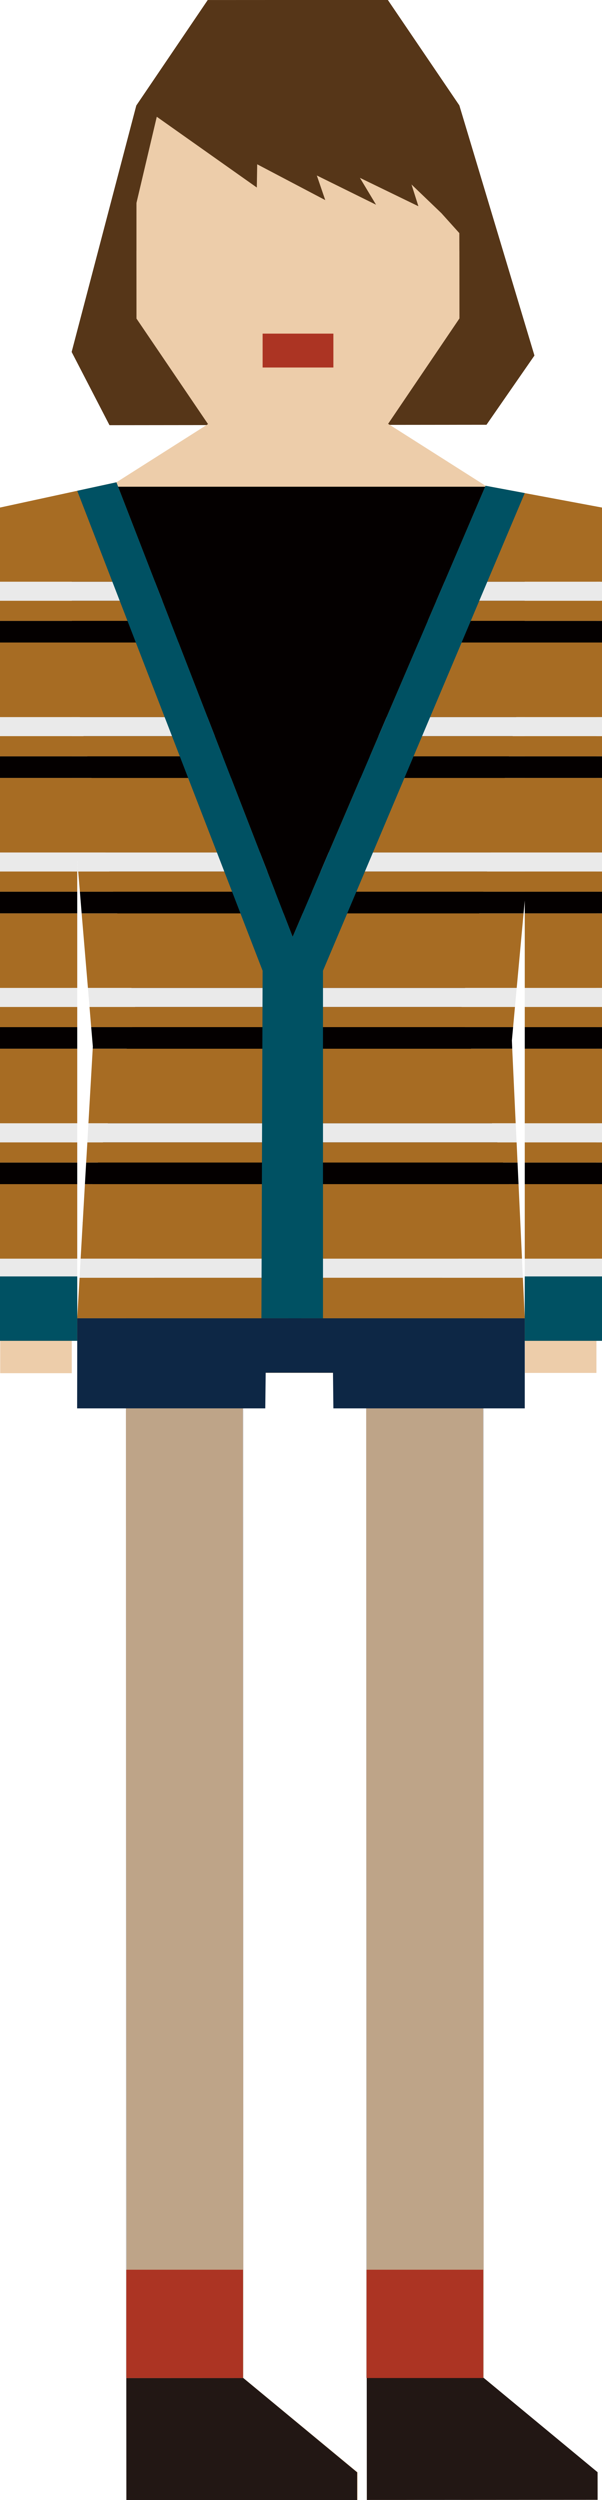 <?xml version="1.0" encoding="utf-8"?>
<!-- Generator: Adobe Illustrator 16.0.0, SVG Export Plug-In . SVG Version: 6.00 Build 0)  -->
<!DOCTYPE svg PUBLIC "-//W3C//DTD SVG 1.1//EN" "http://www.w3.org/Graphics/SVG/1.1/DTD/svg11.dtd">
<svg version="1.1" xmlns="http://www.w3.org/2000/svg" xmlns:xlink="http://www.w3.org/1999/xlink" x="0px" y="0px"
	 width="30.584px" height="127.003px" viewBox="0 0 30.584 127.003" enable-background="new 0 0 30.584 127.003"
	 xml:space="preserve">
<g id="圖層_2" display="none">
	<rect x="-1927.223" y="-1839.575" display="inline" fill="#0071BC" width="3593" height="2405"/>
</g>
<g id="圖層_1">
	<g>
		<polygon fill="#563618" points="24.716,21.578 5.562,21.599 3.641,17.882 6.927,5.357 23.334,5.35 27.151,18.063 		"/>
		<polygon fill="#EDCDAA" points="12.363,120.798 12.35,93.768 12.334,66.476 6.395,66.479 6.408,93.772 6.441,127.003 
			8.826,127.003 8.826,125.848 11.209,125.848 11.211,127 18.168,126.997 18.168,125.592 		"/>
		<polygon fill="#EDCDAA" points="30.361,126.988 30.359,125.585 24.574,120.792 24.572,120.792 24.557,94.593 24.541,66.49 
			18.602,66.493 18.615,94.596 18.637,126.995 21.021,126.994 21.021,125.841 23.404,125.839 23.404,126.993 		"/>
		<rect x="0.011" y="25.78" fill="#EDCDAA" width="3.635" height="43.977"/>
		<rect x="26.667" y="25.768" fill="#EDCDAA" width="3.634" height="43.975"/>
		<polygon fill="#EDCDAA" points="26.656,25.94 19.725,21.535 19.715,21.535 23.342,16.176 23.334,5.35 19.703,-0.003 10.553,0.002 
			6.927,5.357 6.934,16.184 10.566,21.54 10.574,21.54 3.627,25.953 3.66,34.327 6.91,51.401 6.289,63.059 11.918,69.75 
			18.41,69.747 24.03,63.049 23.402,51.393 26.66,34.14 		"/>
		<rect x="13.342" y="16.948" fill="#AC3423" width="3.595" height="1.721"/>
		<polygon fill="#563618" points="19.703,-0.003 10.553,0.002 6.927,5.357 3.641,17.882 6.927,12.738 6.93,10.322 7.965,5.931 
			13.047,9.526 13.067,8.346 16.524,10.165 16.096,8.914 19.105,10.4 18.285,9.034 21.256,10.477 20.906,9.371 22.426,10.83 
			23.338,11.844 23.34,12.738 27.151,18.063 23.334,5.35 		"/>
		<path fill="none" stroke="#51180F" stroke-linecap="round" stroke-miterlimit="10" d="M26.656,25.768"/>
		<path fill="none" stroke="#51180F" stroke-linecap="round" stroke-miterlimit="10" d="M3.5,62.181"/>
		<polygon fill="#0D2745" points="3.924,66.965 3.922,69.665 3.918,71.544 13.477,71.544 13.498,69.732 16.917,69.734 
			16.937,71.544 26.66,71.544 26.66,66.965 		"/>
		<polygon fill="#040000" points="23.402,51.393 26.438,62.193 4.201,62.119 6.91,51.401 3.66,34.327 3.633,25.779 5.562,24.725 
			24.707,24.725 26.656,25.768 26.66,34.14 		"/>
		<polygon fill="#221714" points="12.357,120.798 6.416,120.801 6.42,127.003 8.803,127.003 11.189,127 18.145,126.997 
			18.145,125.592 		"/>
		<polygon fill="#221714" points="24.572,120.792 18.631,120.794 18.637,126.995 21.02,126.994 23.404,126.993 30.361,126.988 
			30.359,125.585 		"/>
		<g>
			<polygon fill="none" points="3.972,44.271 3.924,44.271 3.924,45.299 4.059,45.299 			"/>
			<polygon fill="none" points="26.563,64.907 26.66,66.965 26.66,64.907 			"/>
			<polygon fill="none" points="19.227,37.393 10.914,37.393 11.313,38.423 18.787,38.423 			"/>
			<polygon fill="none" points="14.868,47.586 15.377,46.396 14.406,46.396 			"/>
			<polygon fill="none" points="26.199,57.063 26.66,57.063 26.66,53.272 26.023,53.272 			"/>
			<polygon fill="none" points="26.068,52.177 26.66,52.177 26.66,51.151 26.162,51.151 			"/>
			<polygon fill="none" points="4.711,53.272 3.924,53.272 3.924,57.063 4.492,57.063 			"/>
			<polygon fill="none" points="3.924,60.152 3.924,63.941 4.096,63.941 4.314,60.152 			"/>
			<polygon fill="none" points="21.264,32.639 9.07,32.639 10.539,36.429 19.639,36.429 			"/>
			<polygon fill="none" points="13.98,45.299 15.846,45.299 16.285,44.271 13.583,44.271 			"/>
			<polygon fill="none" points="4.547,51.151 3.924,51.151 3.924,52.177 4.633,52.177 			"/>
			<polygon fill="none" points="13.207,43.306 16.697,43.306 18.318,39.517 11.739,39.517 			"/>
			<polygon fill="none" points="4.148,46.396 3.924,46.396 3.924,50.187 4.467,50.187 			"/>
			<polygon fill="none" points="26.66,50.187 26.66,46.396 26.6,46.396 26.251,50.187 			"/>
			<polygon fill="none" points="26.52,63.941 26.66,63.941 26.66,60.152 26.344,60.152 			"/>
			<polygon fill="none" points="26.293,59.059 26.66,59.059 26.66,58.03 26.246,58.03 			"/>
			<polygon fill="none" points="4.438,58.03 3.924,58.03 3.924,59.059 4.377,59.059 			"/>
			<rect x="26.66" y="46.396" fill="#A76C23" width="3.924" height="3.791"/>
			<polygon fill="#A76C23" points="8.248,30.517 0,30.517 0,31.542 8.646,31.542 			"/>
			<polygon fill="#A76C23" points="4.492,57.063 26.199,57.063 26.023,53.272 4.711,53.272 			"/>
			<polygon fill="#A76C23" points="4.377,59.059 26.293,59.059 26.246,58.03 4.438,58.03 			"/>
			<polygon fill="#A76C23" points="9.07,32.639 0,32.639 0,36.429 10.539,36.429 			"/>
			<polygon fill="#A76C23" points="10.914,37.393 0,37.393 0,38.423 11.313,38.423 			"/>
			<polygon fill="#A76C23" points="4.314,60.152 4.096,63.941 26.52,63.941 26.344,60.152 			"/>
			<polygon fill="#A76C23" points="15.846,45.299 30.584,45.299 30.584,44.271 16.285,44.271 			"/>
			<polygon fill="#A76C23" points="18.787,38.423 30.584,38.423 30.584,37.393 19.227,37.393 			"/>
			<polygon fill="#A76C23" points="4.633,52.177 26.068,52.177 26.162,51.151 4.547,51.151 			"/>
			<rect y="64.907" fill="#A76C23" width="3.924" height="3.203"/>
			<rect x="26.66" y="60.152" fill="#A76C23" width="3.924" height="3.789"/>
			<polygon fill="#A76C23" points="30.498,30.517 22.17,30.517 21.729,31.542 30.584,31.542 30.584,25.783 24.668,24.676 
				22.584,29.552 30.498,29.552 			"/>
			<polygon fill="#A76C23" points="19.639,36.429 30.584,36.429 30.584,32.639 21.264,32.639 			"/>
			<polygon fill="#A76C23" points="18.318,39.517 16.697,43.306 30.584,43.306 30.584,39.517 			"/>
			<rect y="46.396" fill="#A76C23" width="3.924" height="3.791"/>
			<polygon fill="#A76C23" points="13.98,45.299 13.583,44.271 3.972,44.271 4.059,45.299 			"/>
			<polygon fill="#A76C23" points="11.739,39.517 0,39.517 0,43.306 13.207,43.306 			"/>
			<rect y="58.03" fill="#A76C23" width="3.924" height="1.028"/>
			<rect x="26.66" y="58.03" fill="#A76C23" width="3.924" height="1.028"/>
			<polygon fill="#A76C23" points="26.66,66.965 26.66,68.11 30.584,68.11 30.584,64.907 26.66,64.907 			"/>
			<polygon fill="#A76C23" points="14.406,46.396 4.148,46.396 4.467,50.187 26.251,50.187 26.6,46.396 15.377,46.396 
				14.868,47.586 			"/>
			<rect y="60.152" fill="#A76C23" width="3.924" height="3.789"/>
			<rect y="53.272" fill="#A76C23" width="3.924" height="3.791"/>
			<rect y="44.271" fill="#A76C23" width="3.924" height="1.027"/>
			<rect x="26.66" y="51.151" fill="#A76C23" width="3.924" height="1.025"/>
			<polygon fill="#A76C23" points="4.042,64.907 3.924,66.965 14.662,66.965 15.295,66.965 26.66,66.965 26.563,64.907 			"/>
			<polygon fill="#A76C23" points="5.914,24.5 0,25.783 0,29.552 7.871,29.552 			"/>
			<rect y="51.151" fill="#A76C23" width="3.924" height="1.025"/>
			<rect x="26.66" y="53.272" fill="#A76C23" width="3.924" height="3.791"/>
			<polygon fill="#040000" points="21.729,31.542 8.646,31.542 9.07,32.639 21.264,32.639 			"/>
			<rect x="-0.002" y="31.542" fill="#040000" width="0.002" height="1.097"/>
			<polygon fill="#040000" points="8.646,31.542 0,31.542 0,32.639 9.07,32.639 			"/>
			<polygon fill="#040000" points="21.264,32.639 30.584,32.639 30.584,31.542 21.729,31.542 			"/>
			<rect x="-0.002" y="38.423" fill="#040000" width="0.002" height="1.094"/>
			<polygon fill="#040000" points="18.318,39.517 30.584,39.517 30.584,38.423 18.787,38.423 			"/>
			<polygon fill="#040000" points="11.313,38.423 0,38.423 0,39.517 11.739,39.517 			"/>
			<rect x="-0.002" y="45.299" fill="#040000" width="0.002" height="1.097"/>
			<polyline fill="#040000" points="26.66,46.396 30.584,46.396 30.584,45.299 15.846,45.299 15.377,46.396 26.6,46.396 
				26.66,45.743 			"/>
			<rect y="45.299" fill="#040000" width="3.924" height="1.097"/>
			<polygon fill="#040000" points="4.148,46.396 14.406,46.396 13.98,45.299 4.059,45.299 			"/>
			<rect x="-0.002" y="52.177" fill="#040000" width="0.002" height="1.096"/>
			<polygon fill="#040000" points="4.717,53.165 4.711,53.272 26.023,53.272 26.006,52.855 26.068,52.177 4.633,52.177 			"/>
			<rect x="26.66" y="52.177" fill="#040000" width="3.924" height="1.096"/>
			<rect y="52.177" fill="#040000" width="3.924" height="1.096"/>
			<rect x="-0.002" y="59.059" fill="#040000" width="0.002" height="1.094"/>
			<polygon fill="#040000" points="4.314,60.152 26.344,60.152 26.293,59.059 4.377,59.059 			"/>
			<rect x="26.66" y="59.059" fill="#040000" width="3.924" height="1.094"/>
			<rect y="59.059" fill="#040000" width="3.924" height="1.094"/>
			<polygon fill="#EAEAEA" points="30.584,30.517 30.584,29.552 22.584,29.552 22.17,30.517 			"/>
			<polygon fill="#EAEAEA" points="7.871,29.552 0,29.552 0,30.517 8.248,30.517 			"/>
			<polygon fill="#EAEAEA" points="10.539,36.429 0,36.429 0,37.393 10.914,37.393 			"/>
			<polygon fill="#EAEAEA" points="19.227,37.393 30.584,37.393 30.584,36.429 19.639,36.429 			"/>
			<polygon fill="#EAEAEA" points="3.924,43.688 3.924,44.271 3.972,44.271 			"/>
			<polygon fill="#EAEAEA" points="3.924,43.688 3.972,44.271 13.583,44.271 13.207,43.306 0,43.306 0,44.271 3.924,44.271 			"/>
			<polygon fill="#EAEAEA" points="16.285,44.271 30.584,44.271 30.584,43.306 16.697,43.306 			"/>
			<rect x="26.66" y="50.187" fill="#EAEAEA" width="3.924" height="0.965"/>
			<rect y="50.187" fill="#EAEAEA" width="3.924" height="0.965"/>
			<polygon fill="#EAEAEA" points="26.162,51.151 26.251,50.187 4.467,50.187 4.547,51.151 			"/>
			<rect x="26.66" y="57.063" fill="#EAEAEA" width="3.924" height="0.967"/>
			<rect y="57.063" fill="#EAEAEA" width="3.924" height="0.967"/>
			<polygon fill="#EAEAEA" points="4.438,58.03 26.246,58.03 26.199,57.063 4.492,57.063 			"/>
			<polygon fill="#EAEAEA" points="26.52,63.941 4.096,63.941 4.042,64.907 26.563,64.907 			"/>
			<rect x="26.66" y="63.941" fill="#EAEAEA" width="3.924" height="0.966"/>
			<rect y="63.941" fill="#EAEAEA" width="3.924" height="0.966"/>
		</g>
		<rect y="64.841" fill="#005163" width="3.924" height="3.27"/>
		<rect x="26.66" y="64.841" fill="#005163" width="3.924" height="3.27"/>
		<polygon fill="#005163" points="15.295,66.965 13.281,66.965 13.342,49.313 3.924,24.932 5.914,24.5 15.295,48.688 		"/>
		<polygon fill="#005163" points="16.409,66.965 14.662,66.965 14.662,48.068 24.668,24.676 26.66,25.047 16.409,49.312 		"/>
		<rect x="6.396" y="71.546" opacity="0.2" fill="#040000" width="5.967" height="49.252"/>
		<rect x="18.602" y="71.544" opacity="0.2" fill="#040000" width="5.971" height="49.248"/>
		<rect x="6.418" y="115.299" fill="#AC3423" width="5.926" height="5.502"/>
		<rect x="18.623" y="115.299" fill="#AC3423" width="5.926" height="5.502"/>
	</g>
	<g>
	</g>
	<g>
	</g>
	<g>
	</g>
	<g>
	</g>
	<g>
	</g>
	<g>
	</g>
	<g>
	</g>
	<g>
	</g>
	<g>
	</g>
	<g>
	</g>
	<g>
	</g>
	<g>
	</g>
	<g>
	</g>
	<g>
	</g>
	<g>
	</g>
</g>
</svg>
